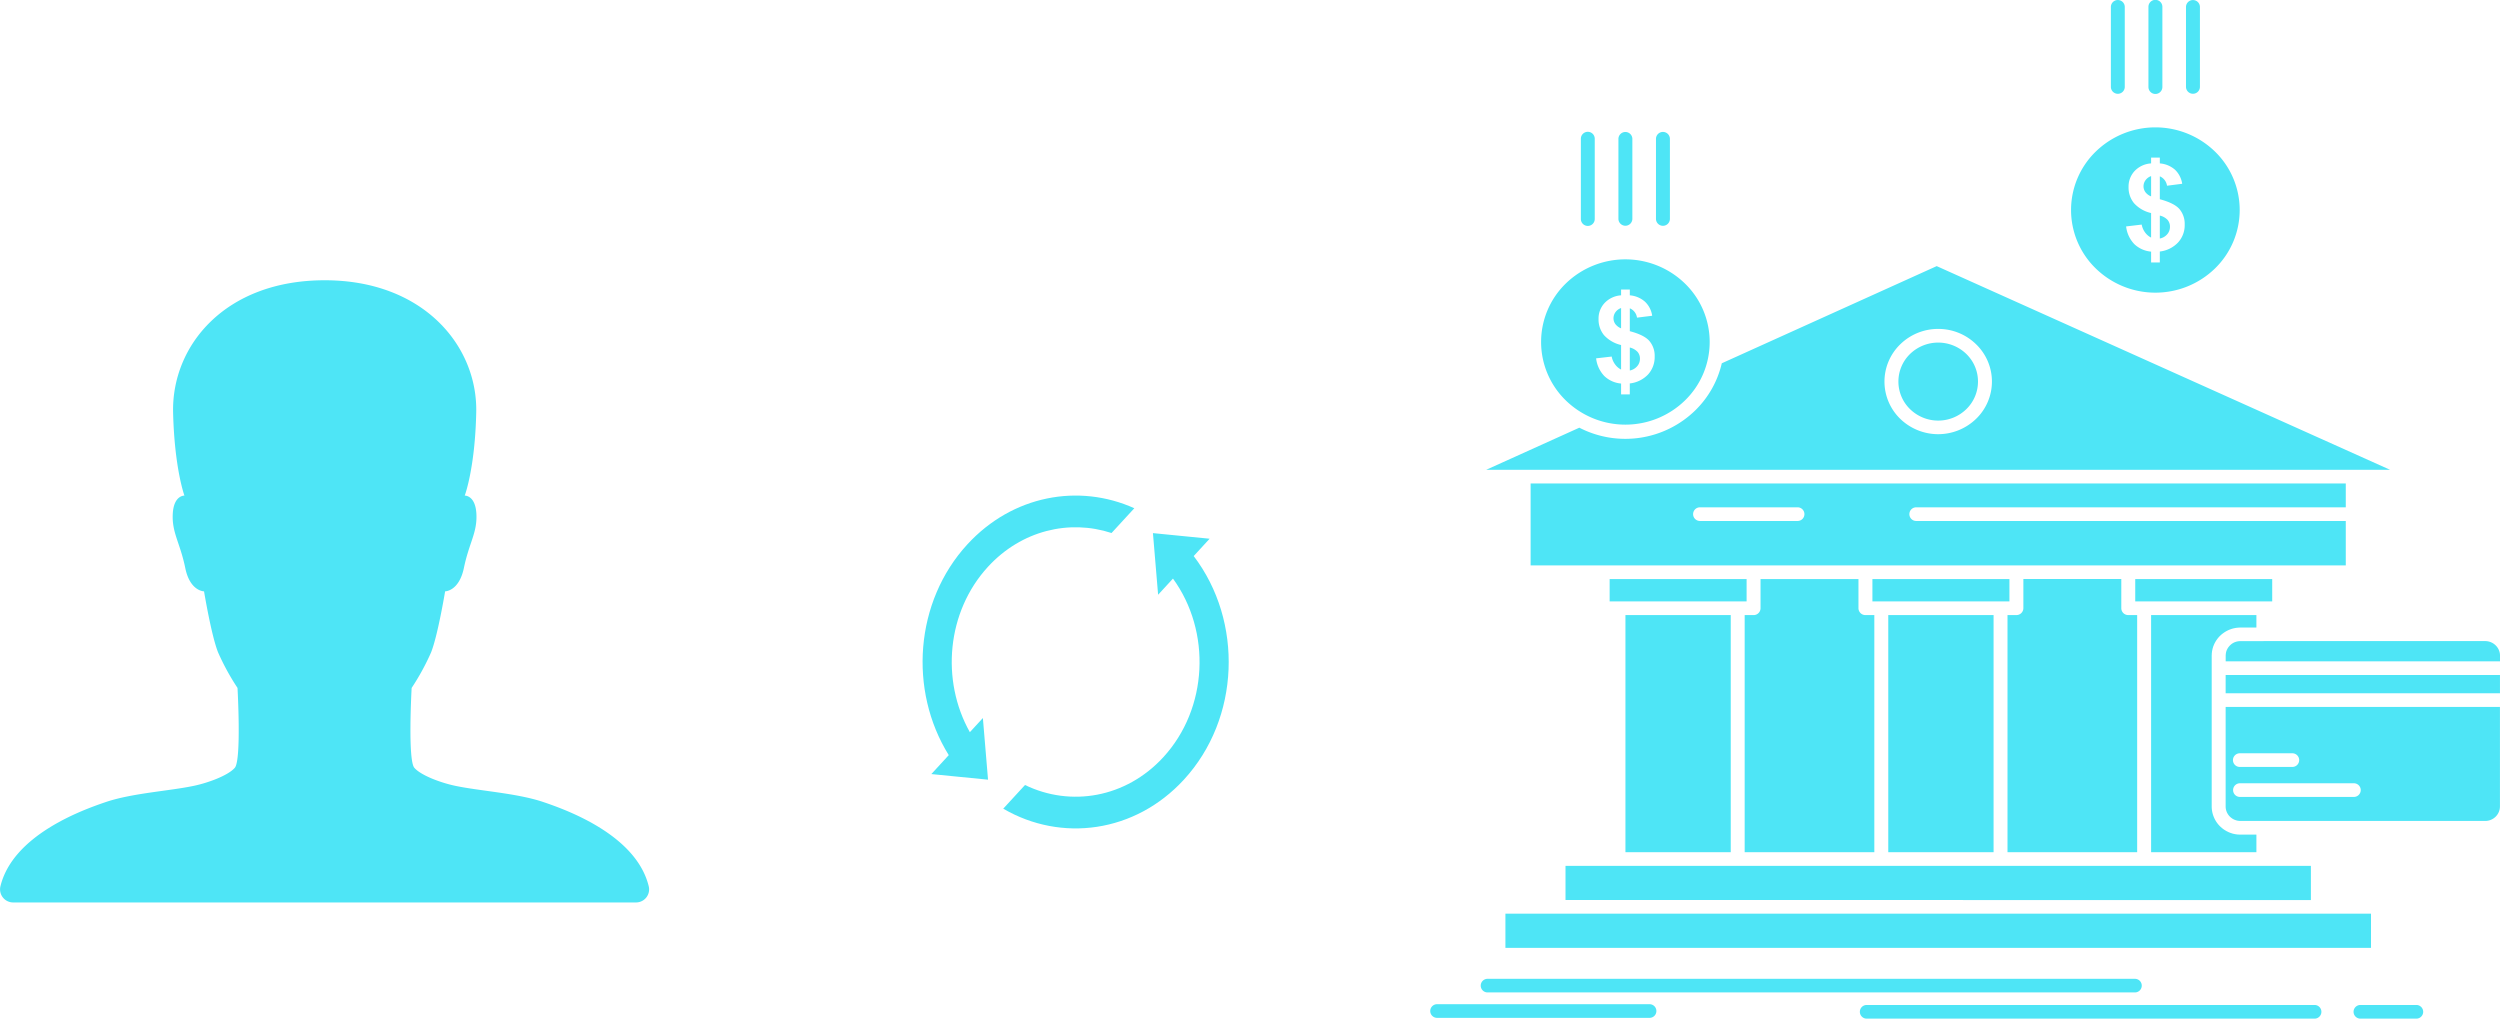 <svg xmlns="http://www.w3.org/2000/svg" width="814.803" height="331.994" viewBox="0 0 814.803 331.994">
  <g id="Group_2" data-name="Group 2" transform="translate(-534 -214.006)">
    <path id="_ionicons_svg_ios-person" d="M275.48,261.665c-3.967-16.793-26.614-24.979-34.438-27.619-8.6-2.9-20.828-3.591-28.707-5.281-4.518-.951-11.075-3.327-13.279-5.862s-.882-26.035-.882-26.035a77.324,77.324,0,0,0,6.281-11.46c2.2-5.334,4.628-20.015,4.628-20.015s4.518,0,6.116-7.6c1.708-8.291,4.408-11.512,4.077-17.691-.331-6.073-3.8-5.915-3.8-5.915s3.361-8.819,3.747-27.091c.5-21.7-17.246-43.092-49.37-43.092-32.564,0-49.921,21.388-49.425,43.092.441,18.272,3.692,27.091,3.692,27.091s-3.471-.158-3.8,5.915c-.331,6.179,2.369,9.4,4.077,17.691,1.543,7.6,6.116,7.6,6.116,7.6s2.424,14.681,4.628,20.015a77.323,77.323,0,0,0,6.281,11.46s1.322,23.5-.882,26.035-8.761,4.911-13.279,5.862c-7.879,1.69-20.112,2.376-28.707,5.281-7.824,2.64-30.471,10.826-34.438,27.619a4.274,4.274,0,0,0,4.353,5.123H271.182A4.263,4.263,0,0,0,275.48,261.665Z" transform="translate(469.99 241.345)" fill="#4ee5f6"/>
    <g id="iconfinder_283_bank_payments_banking_financial_money_3957640" transform="translate(1000.149 214.006)">
      <g id="Group_1" data-name="Group 1">
        <path id="Path_5" data-name="Path 5" d="M313.021,314.778H70.087v11.129H313.021Zm-189.082-4.452V233.037H89.619v77.288h34.32Zm85.661,0V233.037H175.28v77.288H209.6Zm85.661-73.253v-4.036h-34.32v77.288h34.32v-5.737h-5.575l-.111-.018h-.24l-.111-.017h-.019l-.11-.019h-.111l-.111-.017h-.017l-.111-.019h0l-.111-.017h0l-.111-.018h-.017l-.111-.018h0l-.111-.019h0l-.111-.017h0l-.111-.036h0l-.111-.018h-.017l-.093-.018h-.018l-.092-.036h-.018l-.111-.018h0l-.093-.036h-.019l-.11-.036h0l-.111-.036h0l-.093-.036h-.017l-.092-.036h0l-.111-.036h0l-.111-.036h0l-.111-.036h0l-.092-.036h-.018l-.092-.054h0l-.111-.036h0l-.111-.036h0l-.092-.054h0l-.111-.037-.092-.053H286l-.092-.053h0l-.093-.054-.111-.037h0l-.093-.053h0l-.111-.055h0l-.092-.054h0l-.092-.053h0l-.092-.073H285.2l-.092-.054h0l-.093-.054-.092-.054-.092-.072-.092-.054-.092-.073-.093-.054-.092-.073-.093-.053-.074-.073-.092-.073-.093-.073-.092-.073-.074-.072h0l-.092-.073-.074-.072-.092-.073-.075-.074-.092-.073-.075-.072a9.142,9.142,0,0,1-2.751-6.478v-49.2h0v-.108h0l.019-.126h0v-.108h0v-.127h0v-.108h0l.017-.126h0v-.108h0l.019-.108h0l.018-.126h0l.018-.108h0v-.108l.017-.126h0l.017-.108h0l.019-.108h0l.037-.108h0l.018-.108v-.017l.018-.108h0l.036-.108h0l.018-.108h0l.018-.108h0l.038-.108.037-.108h0l.037-.108h0l.017-.108h0l.037-.108h0l.037-.108.037-.108h0l.036-.091v-.017l.055-.09h0l.038-.108.037-.108.036-.09.055-.108.038-.108h0l.054-.09.055-.108.038-.09.054-.108.056-.091.056-.108h0l.054-.091h0l.055-.09.056-.108h0l.055-.09.055-.091h0l.055-.09h.017l.056-.091.055-.091h0l.074-.09h0l.055-.091h0l.073-.091.056-.09.074-.091h0l.074-.09.075-.09.129-.163h0l.148-.163h0l.073-.09h0l.075-.073h0l.092-.091h0l.075-.073h0l.073-.072h0l.075-.073h0l.092-.091h0l.075-.073.092-.072.074-.073.092-.073h0l.074-.073h0l.092-.073h0l.093-.072h0l.092-.054h0l.073-.073h0a9.325,9.325,0,0,1,2.7-1.412h0l.2-.072h.019l.092-.036h.018l.2-.055h.018l.111-.036.092-.017h.018l.093-.036h.017l.111-.018h0l.111-.018h0l.111-.036h0l.111-.018h.017l.093-.018h.017l.111-.019h0l.111-.017h0l.111-.017h.128l.111-.019h0l.11-.018h.13l.111-.018h.239l.111-.017h5.465ZM50.5,341.488H332.609V330.359H50.5Zm119.612-120.2v7.292h44.657v-7.292Zm85.661,0v7.292h44.64v-7.292Zm.628,11.744h-2.9a2.247,2.247,0,0,1-2.271-2.227v-9.519H219.312v9.519a2.26,2.26,0,0,1-2.271,2.227h-2.9v77.288H256.4V233.037ZM84.468,221.293v7.292h44.64v-7.292Zm49.181,0v9.519a2.247,2.247,0,0,1-2.27,2.227h-2.9v77.288h42.257V233.037h-2.9a2.259,2.259,0,0,1-2.271-2.227v-9.519h-31.92Zm67.07-73.363a13.182,13.182,0,0,0-18.333,0,12.538,12.538,0,0,0,0,17.988,13.133,13.133,0,0,0,18.333,0,12.536,12.536,0,0,0,0-17.988ZM374.645,258.516v-5.954H285.236v5.954ZM88.2,153.015v-8a10.791,10.791,0,0,1-5.575-3.221,8.063,8.063,0,0,1-1.771-5.267,7.382,7.382,0,0,1,2.012-5.247A8.124,8.124,0,0,1,88.2,128.82v-1.882h2.843v1.882A8.49,8.49,0,0,1,95.99,130.9a7.807,7.807,0,0,1,2.344,4.578l-4.947.615a3.874,3.874,0,0,0-2.345-3.04v7.455c3.12.815,5.262,1.882,6.388,3.2a7.45,7.45,0,0,1,1.717,5.066A8.436,8.436,0,0,1,97,154.607a9.7,9.7,0,0,1-5.963,2.932V161.1H88.2v-3.528a9.045,9.045,0,0,1-5.446-2.426,9.966,9.966,0,0,1-2.694-5.79l5.077-.579A6.117,6.117,0,0,0,86.3,151.4,5.4,5.4,0,0,0,88.2,153.015Zm20.824-28.031a27.874,27.874,0,0,0-38.844-.018,26.58,26.58,0,0,0,0,38.11,27.849,27.849,0,0,0,38.844,0,26.559,26.559,0,0,0,0-38.093ZM374.645,262.968H285.236v32.465a4.684,4.684,0,0,0,1.423,3.329l.036.036.037.036.056.036.037.037.036.036.056.054.037.036.037.036.055.017.037.036.056.037.036.036.056.037.037.036.055.036h0l.037.036.056.018.055.036.037.037h0l.056.018.055.036h0l.036.036.055.018.055.036.055.019.037.017h.019l.037.036.055.018h0l.055.036.055.019.055.018h0l.056.036.054.019.038.017h.017l.038.019h.018l.037.018h.017l.037.017h0l.056.018h.017l.036.019h.018l.037.017h.019l.055.018h0l.055.018h0l.055.018h0l.056.018h0l.055.017h0l.055.019h.054l.056.018h.019l.055.018h.054l.056.017h.056l.054.019h.129l.055.017h.128l.055.019h80.086a4.832,4.832,0,0,0,3.4-1.376,4.694,4.694,0,0,0,1.422-3.329V262.968Zm-77.059-21.444h-7.791l-.055.018h-.184l-.055.018h-.055l-.075.018h-.054l-.056.017h-.056l-.054.019h-.075l-.056.018-.054.017-.055.018h-.055l-.056.019h0l-.055.017h0l-.055.019h-.018l-.056.017h0l-.055.019h0l-.054.017h0l-.056.019-.111.036h0l-.055.018h0a4.568,4.568,0,0,0-1.624,1.068,4.992,4.992,0,0,0-.775.976h0l-.129.254h-.019l-.018.053h0l-.037.108h-.018l-.019.036h0l-.017.053-.019.055h0l-.036.053h0l-.019.054h0l-.017.054h0l-.019.054-.018.054-.018.053-.018.055-.017.053-.019.054-.018.054v.072l-.018.054h0l-.018.054-.018.054v.055l-.019.053-.017.053v.073l-.017.055v.108h0l-.018.072v.054h0l-.018.054v.054h0v.127h0l-.019.054h0v.072h0v.054h0v.054h0V248.1h89.409v-1.882a4.652,4.652,0,0,0-1.422-3.311,4.85,4.85,0,0,0-3.4-1.394H297.586ZM260.941,110v-8a10.664,10.664,0,0,1-5.575-3.221,8.048,8.048,0,0,1-1.771-5.247,7.4,7.4,0,0,1,2.012-5.266,8.064,8.064,0,0,1,5.335-2.443V83.941h2.843v1.883a8.486,8.486,0,0,1,4.948,2.062,7.982,7.982,0,0,1,2.345,4.578l-4.948.634a3.928,3.928,0,0,0-2.345-3.059V97.5c3.12.833,5.262,1.9,6.389,3.2a7.451,7.451,0,0,1,1.717,5.068,8.3,8.3,0,0,1-2.161,5.826,9.71,9.71,0,0,1-5.945,2.95v3.565h-2.843v-3.529a9.152,9.152,0,0,1-5.464-2.443,9.9,9.9,0,0,1-2.677-5.773l5.077-.6a6.185,6.185,0,0,0,1.163,2.642A5.347,5.347,0,0,0,260.941,110Zm20.824-28.031a27.87,27.87,0,0,0-38.86,0,26.557,26.557,0,0,0,0,38.093,27.872,27.872,0,0,0,38.86,0,26.559,26.559,0,0,0,0-38.093Zm-90.221,57.8a17.6,17.6,0,0,1,12.388,5.03,16.886,16.886,0,0,1,0,24.249,17.768,17.768,0,0,1-24.757.018,16.91,16.91,0,0,1,0-24.267A17.625,17.625,0,0,1,191.544,139.768Zm-147.3,45.91H338.812L191.065,119.3l-70.043,31.668a31.378,31.378,0,0,1-8.658,15.364,32.665,32.665,0,0,1-37.772,5.628Zm46.8-32.356a4.269,4.269,0,0,0,2.382-1.376,3.614,3.614,0,0,0,.923-2.5,3.32,3.32,0,0,0-.775-2.189,5.126,5.126,0,0,0-2.529-1.429v7.492ZM88.2,132.964a3.7,3.7,0,0,0-1.809,1.32,3.385,3.385,0,0,0-.665,2.027,3.231,3.231,0,0,0,.609,1.882,4.426,4.426,0,0,0,1.864,1.393Zm175.586-22.657a4.207,4.207,0,0,0,2.383-1.357,3.621,3.621,0,0,0,.922-2.5,3.34,3.34,0,0,0-.775-2.209,4.981,4.981,0,0,0-2.53-1.412v7.474Zm-2.842-20.341a3.7,3.7,0,0,0-1.809,1.322,3.368,3.368,0,0,0-.665,2.008,3.229,3.229,0,0,0,.609,1.882,4.157,4.157,0,0,0,1.865,1.393ZM324.393,190.13H58.715v26.71H324.393V202.364H184.383a2.226,2.226,0,1,1,0-4.452H324.393V190.13Zm-34.5,92.4a2.226,2.226,0,1,1,0-4.451h17.04a2.226,2.226,0,1,1,0,4.451Zm0,9.773a2.226,2.226,0,1,1,0-4.452h37.145a2.226,2.226,0,1,1,0,4.452ZM44.739,356.019a2.218,2.218,0,1,1,0-4.434h210.94a2.217,2.217,0,1,1,0,4.434Zm123.508,8.542a2.226,2.226,0,1,1,0-4.452H314.221a2.226,2.226,0,1,1,0,4.452Zm160.908,0a2.226,2.226,0,1,1,0-4.452h18.239a2.226,2.226,0,1,1,0,4.452Zm-300.883-.253a2.226,2.226,0,1,1,0-4.451H97.43a2.226,2.226,0,1,1,0,4.451ZM75.091,77.789a2.262,2.262,0,0,1,4.524,0v26.149a2.262,2.262,0,0,1-4.524,0Zm12.24,0a2.272,2.272,0,0,1,4.542,0v26.149a2.272,2.272,0,0,1-4.542,0Zm12.24,0a2.271,2.271,0,0,1,4.541,0v26.149a2.271,2.271,0,0,1-4.541,0Zm148.265-43a2.262,2.262,0,0,1,4.523,0V60.923a2.262,2.262,0,0,1-4.523,0Zm12.239,0a2.271,2.271,0,0,1,4.542,0V60.923a2.271,2.271,0,0,1-4.542,0Zm12.239,0a2.272,2.272,0,0,1,4.542,0V60.923a2.272,2.272,0,0,1-4.542,0ZM113.9,202.364a2.226,2.226,0,1,1,0-4.452h31.828a2.226,2.226,0,1,1,0,4.452Z" transform="translate(-26.002 -32.567)" fill="#4ee5f6" fill-rule="evenodd"/>
      </g>
    </g>
    <g id="iconfinder_circle-sync-backup-2-glyph_763443" transform="translate(805.949 350.99)">
      <g id="Artboard-1">
        <path id="circle-sync-backup-2-glyph" d="M110.708,54.9c-3.6,26.533-26.718,48.14-53.8,49.274-23.528.985-42.758-13.792-48.312-34.947l10.473-.438c5.39,15.6,20.27,26.221,38.254,25.469,21.6-.9,40.084-17.9,43.415-38.94l-7.15.3L106.6,40.221l11.773,14.356ZM8.379,44.332C14.016,20.13,35.9,1.108,61.264.046c21.708-.908,39.751,11.6,46.78,30.151l-10.963.459C90.53,17.71,76.929,9.29,60.849,9.963c-19.863.831-37.088,15.268-42.32,33.944l6.262-.262L11.773,59.039,0,44.683l8.379-.351Z" transform="translate(0 83.707) rotate(-45)" fill="#4ee5f6" fill-rule="evenodd"/>
      </g>
    </g>
  </g>
</svg>
